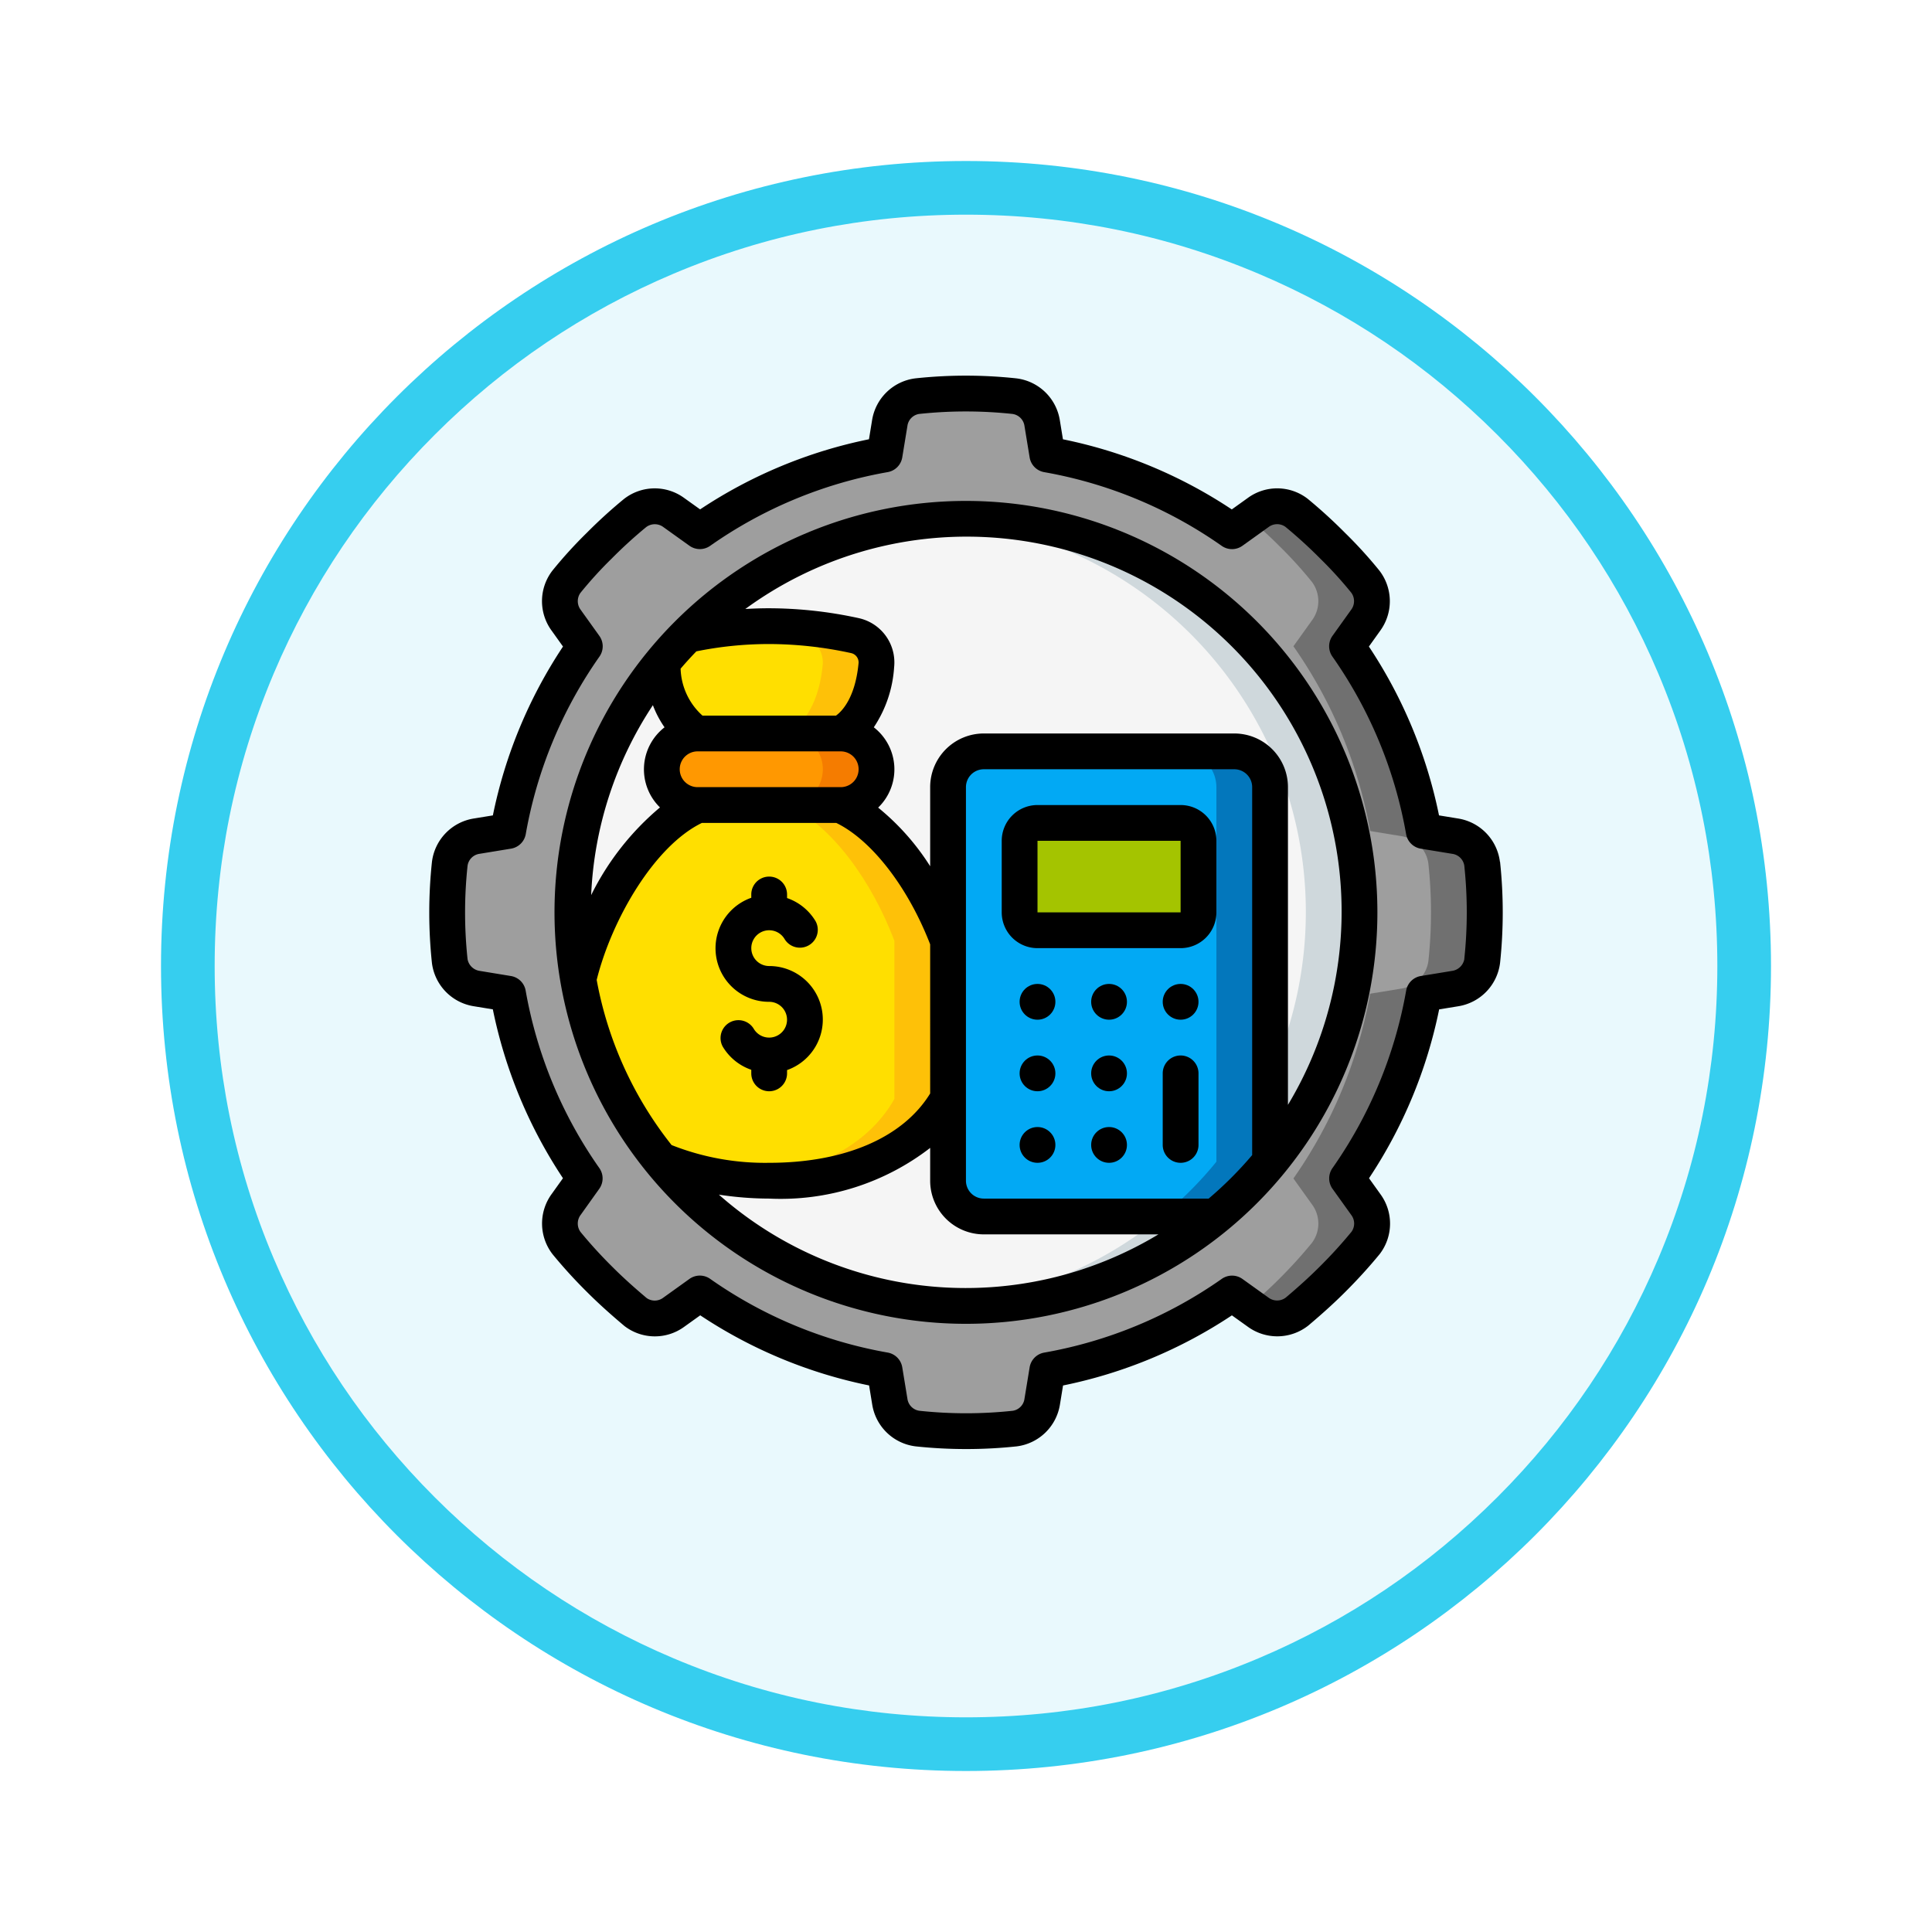 <svg xmlns="http://www.w3.org/2000/svg" xmlns:xlink="http://www.w3.org/1999/xlink" width="108" height="108" viewBox="0 0 108 108">
  <defs>
    <filter id="Trazado_904820" x="0" y="0" width="108" height="108" filterUnits="userSpaceOnUse">
      <feOffset dy="3" input="SourceAlpha"/>
      <feGaussianBlur stdDeviation="3" result="blur"/>
      <feFlood flood-opacity="0.161"/>
      <feComposite operator="in" in2="blur"/>
      <feComposite in="SourceGraphic"/>
    </filter>
  </defs>
  <g id="Grupo_1173919" data-name="Grupo 1173919" transform="translate(-620 -6823.798)">
    <g id="Grupo_1173760" data-name="Grupo 1173760" transform="translate(629 6829.798)">
      <g id="Grupo_1173428" data-name="Grupo 1173428" transform="translate(0 0)">
        <g id="Grupo_1171958" data-name="Grupo 1171958" transform="translate(0)">
          <g id="Grupo_1167341" data-name="Grupo 1167341">
            <g id="Grupo_1166792" data-name="Grupo 1166792">
              <g transform="matrix(1, 0, 0, 1, -9, -6)" filter="url(#Trazado_904820)">
                <g id="Trazado_904820-2" data-name="Trazado 904820" transform="translate(9 6)" fill="#e9f9fd">
                  <path d="M 45 88.5 C 39.127 88.5 33.43 87.35 28.068 85.082 C 22.889 82.891 18.236 79.755 14.241 75.759 C 10.245 71.764 7.109 67.111 4.918 61.932 C 2.65 56.57 1.5 50.873 1.5 45 C 1.5 39.127 2.65 33.43 4.918 28.068 C 7.109 22.889 10.245 18.236 14.241 14.241 C 18.236 10.245 22.889 7.109 28.068 4.918 C 33.43 2.65 39.127 1.5 45 1.5 C 50.873 1.5 56.57 2.65 61.932 4.918 C 67.111 7.109 71.764 10.245 75.759 14.241 C 79.755 18.236 82.891 22.889 85.082 28.068 C 87.35 33.43 88.5 39.127 88.5 45 C 88.5 50.873 87.35 56.57 85.082 61.932 C 82.891 67.111 79.755 71.764 75.759 75.759 C 71.764 79.755 67.111 82.891 61.932 85.082 C 56.57 87.35 50.873 88.5 45 88.5 Z" stroke="none"/>
                  <path d="M 45 3 C 39.329 3 33.829 4.11 28.653 6.299 C 23.652 8.415 19.16 11.443 15.302 15.302 C 11.443 19.16 8.415 23.652 6.299 28.653 C 4.11 33.829 3 39.329 3 45 C 3 50.671 4.11 56.171 6.299 61.347 C 8.415 66.348 11.443 70.84 15.302 74.698 C 19.16 78.557 23.652 81.585 28.653 83.701 C 33.829 85.89 39.329 87 45 87 C 50.671 87 56.171 85.89 61.347 83.701 C 66.348 81.585 70.84 78.557 74.698 74.698 C 78.557 70.84 81.585 66.348 83.701 61.347 C 85.89 56.171 87 50.671 87 45 C 87 39.329 85.89 33.829 83.701 28.653 C 81.585 23.652 78.557 19.16 74.698 15.302 C 70.84 11.443 66.348 8.415 61.347 6.299 C 56.171 4.11 50.671 3 45 3 M 45 -7.62939453125e-06 C 69.853 -7.62939453125e-06 90 20.147 90 45 C 90 69.853 69.853 90 45 90 C 20.147 90 -7.62939453125e-06 69.853 -7.62939453125e-06 45 C -7.62939453125e-06 20.147 20.147 -7.62939453125e-06 45 -7.62939453125e-06 Z" stroke="none" fill="#36ceef"/>
                </g>
              </g>
            </g>
          </g>
        </g>
      </g>
    </g>
    <g id="gear_7506065" transform="translate(643.997 6844.8)">
      <g id="Icons">
        <path id="Trazado_1031041" data-name="Trazado 1031041" d="M58.855,27.281a1.787,1.787,0,0,0-1.5-1.54L55.6,25.453A25.867,25.867,0,0,0,51.31,15.125l1.042-1.456a1.8,1.8,0,0,0-.018-2.157A23.808,23.808,0,0,0,50.5,9.5a26.953,26.953,0,0,0-2.012-1.83,1.8,1.8,0,0,0-2.157-.018L44.874,8.694A25.856,25.856,0,0,0,34.547,4.406l-.288-1.757a1.787,1.787,0,0,0-1.54-1.5,25.565,25.565,0,0,0-5.438,0,1.787,1.787,0,0,0-1.54,1.5l-.288,1.757A25.856,25.856,0,0,0,15.126,8.694L13.669,7.652a1.8,1.8,0,0,0-2.157.018A26.955,26.955,0,0,0,9.5,9.5a23.808,23.808,0,0,0-1.83,2.012,1.8,1.8,0,0,0-.018,2.157l1.042,1.456A25.867,25.867,0,0,0,4.406,25.453l-1.757.288a1.787,1.787,0,0,0-1.5,1.54,25.565,25.565,0,0,0,0,5.438,1.807,1.807,0,0,0,1.5,1.54l1.757.288A25.867,25.867,0,0,0,8.694,44.875L7.652,46.331a1.794,1.794,0,0,0,.018,2.156A26.767,26.767,0,0,0,9.5,50.5c.652.653,1.323,1.251,2.011,1.831a1.8,1.8,0,0,0,2.157.018l1.456-1.042a25.867,25.867,0,0,0,10.328,4.288l.288,1.757a1.787,1.787,0,0,0,1.54,1.5,25.565,25.565,0,0,0,5.438,0,1.787,1.787,0,0,0,1.54-1.5l.288-1.757a25.867,25.867,0,0,0,10.328-4.288l1.456,1.042a1.8,1.8,0,0,0,2.157-.018c.688-.58,1.359-1.178,2.011-1.831a26.77,26.77,0,0,0,1.831-2.012,1.794,1.794,0,0,0,.018-2.156l-1.042-1.456a25.867,25.867,0,0,0,4.288-10.328l1.757-.288a1.807,1.807,0,0,0,1.5-1.54,25.565,25.565,0,0,0,0-5.438Z" fill="#9e9e9e"/>
        <path id="Trazado_1031042" data-name="Trazado 1031042" d="M58.855,27.281a1.787,1.787,0,0,0-1.5-1.54L55.6,25.453A25.867,25.867,0,0,0,51.31,15.125l1.042-1.456a1.8,1.8,0,0,0-.018-2.157A23.808,23.808,0,0,0,50.5,9.5a26.953,26.953,0,0,0-2.012-1.83,1.8,1.8,0,0,0-2.157-.018l-.473.338c.558.476,1.107.977,1.641,1.511a23.807,23.807,0,0,1,1.831,2.011,1.8,1.8,0,0,1,.018,2.157l-1.042,1.456a25.867,25.867,0,0,1,4.288,10.328l1.757.288a1.787,1.787,0,0,1,1.5,1.54,25.565,25.565,0,0,1,0,5.438,1.807,1.807,0,0,1-1.5,1.54l-1.757.288a25.867,25.867,0,0,1-4.288,10.328l1.042,1.456a1.794,1.794,0,0,1-.018,2.156A26.769,26.769,0,0,1,47.5,50.5c-.534.535-1.084,1.028-1.643,1.51l.475.339a1.8,1.8,0,0,0,2.157-.018c.688-.58,1.359-1.178,2.011-1.831a26.77,26.77,0,0,0,1.831-2.012,1.794,1.794,0,0,0,.018-2.156l-1.042-1.456a25.867,25.867,0,0,0,4.288-10.328l1.757-.288a1.807,1.807,0,0,0,1.5-1.54,25.565,25.565,0,0,0,0-5.438Z" fill="#707070"/>
        <path id="Trazado_1031043" data-name="Trazado 1031043" d="M43.94,47a21.946,21.946,0,0,1-31.02-3.16A14.954,14.954,0,0,0,19,45c4.44,0,8.26-1.49,10-4.57V45a2.006,2.006,0,0,0,2,2Z" fill="#f5f5f5"/>
        <path id="Trazado_1031044" data-name="Trazado 1031044" d="M40.94,47a21.911,21.911,0,0,1-12.522,4.937c.523.037,1.049.063,1.582.063a21.912,21.912,0,0,0,13.94-5Z" fill="#cfd8dc"/>
        <path id="Trazado_1031045" data-name="Trazado 1031045" d="M29,31.59v8.84C27.26,43.51,23.44,45,19,45a14.954,14.954,0,0,1-6.08-1.16A21.91,21.91,0,0,1,8.33,33.76C9.24,29.85,11.94,25.35,15,24h8c2.51,1.11,4.77,4.32,6,7.59Z" fill="#ffdf00"/>
        <path id="Trazado_1031046" data-name="Trazado 1031046" d="M23,24H20c2.51,1.11,4.77,4.32,6,7.59v8.84c-1.539,2.725-4.709,4.2-8.494,4.505C18,44.974,18.492,45,19,45c4.44,0,8.26-1.49,10-4.57V31.59C27.77,28.32,25.51,25.11,23,24Z" fill="#fec108"/>
        <path id="Trazado_1031047" data-name="Trazado 1031047" d="M13.59,23.41A1.955,1.955,0,0,0,15,24c-3.06,1.35-5.76,5.85-6.67,9.76A21.2,21.2,0,0,1,8,30a21.836,21.836,0,0,1,5-13.94.57.57,0,0,0,.01.13C13.32,19.33,15,20,15,20a2.006,2.006,0,0,0-2,2,1.955,1.955,0,0,0,.59,1.41Z" fill="#f5f5f5"/>
        <path id="Trazado_1031048" data-name="Trazado 1031048" d="M24.99,16.19C24.68,19.33,23,20,23,20H15s-1.68-.67-1.99-3.81a.57.57,0,0,1-.01-.13,17.5,17.5,0,0,1,1.42-1.57A21.724,21.724,0,0,1,19,14a22.609,22.609,0,0,1,4.8.53,1.532,1.532,0,0,1,1.19,1.66Z" fill="#ffdf00"/>
        <path id="Trazado_1031049" data-name="Trazado 1031049" d="M23.8,14.53A22.609,22.609,0,0,0,19,14c-.519,0-1.012.022-1.487.055a22.9,22.9,0,0,1,3.287.475,1.532,1.532,0,0,1,1.19,1.66C21.68,19.33,20,20,20,20h3s1.68-.67,1.99-3.81a1.532,1.532,0,0,0-1.19-1.66Z" fill="#fec108"/>
        <path id="Trazado_1031050" data-name="Trazado 1031050" d="M47,43.94V23a2.006,2.006,0,0,0-2-2H31a2.006,2.006,0,0,0-2,2v8.59c-1.23-3.27-3.49-6.48-6-7.59a2,2,0,1,0,0-4s1.68-.67,1.99-3.81a1.532,1.532,0,0,0-1.19-1.66A22.609,22.609,0,0,0,19,14a21.724,21.724,0,0,0-4.58.49A21.983,21.983,0,0,1,47,43.94Z" fill="#f5f5f5"/>
        <path id="Trazado_1031051" data-name="Trazado 1031051" d="M30,8c-.5,0-1,.023-1.5.057A21.972,21.972,0,0,1,47,39.139v4.8A21.982,21.982,0,0,0,30,8Z" fill="#cfd8dc"/>
        <path id="Trazado_1031052" data-name="Trazado 1031052" d="M47,23V43.94A21.075,21.075,0,0,1,43.94,47H31a2.006,2.006,0,0,1-2-2V23a2.006,2.006,0,0,1,2-2H45a2.006,2.006,0,0,1,2,2Z" fill="#02a9f4"/>
        <path id="Trazado_1031053" data-name="Trazado 1031053" d="M45,21H42a2.006,2.006,0,0,1,2,2V43.94A21.075,21.075,0,0,1,40.94,47h3A21.075,21.075,0,0,0,47,43.94V23a2.006,2.006,0,0,0-2-2Z" fill="#0377bc"/>
        <rect id="Rectángulo_415128" data-name="Rectángulo 415128" width="10" height="6" rx="1" transform="translate(33 25)" fill="#a4c400"/>
        <path id="Trazado_1031054" data-name="Trazado 1031054" d="M25,22a2.006,2.006,0,0,1-2,2H15a2,2,0,1,1,0-4h8A2.015,2.015,0,0,1,25,22Z" fill="#ff9801"/>
        <path id="Trazado_1031055" data-name="Trazado 1031055" d="M24.41,20.59A1.955,1.955,0,0,0,23,20H20a2,2,0,1,1,0,4h3a2.006,2.006,0,0,0,2-2,1.955,1.955,0,0,0-.59-1.41Z" fill="#f57c00"/>
      </g>
      <g id="Icons_copy" data-name="Icons copy">
        <path id="Trazado_1031056" data-name="Trazado 1031056" d="M30,7A23,23,0,1,0,53,30,23,23,0,0,0,30,7ZM28,40.124C26.487,42.585,23.232,44,19,44a14.208,14.208,0,0,1-5.454-.992,20.9,20.9,0,0,1-4.188-9.232c.846-3.387,3.22-7.48,5.88-8.776h7.514c1.977.962,4.009,3.586,5.248,6.788ZM12.5,18.418a5.57,5.57,0,0,0,.652,1.237,2.975,2.975,0,0,0-.256,4.479,15.174,15.174,0,0,0-3.847,4.9A20.863,20.863,0,0,1,12.5,18.418ZM23,21a1,1,0,0,1,0,2H15a1,1,0,0,1,0-2Zm-.263-2H15.271a3.681,3.681,0,0,1-1.222-2.622q.426-.5.881-.969A20.373,20.373,0,0,1,19,15a21.637,21.637,0,0,1,4.584.507.533.533,0,0,1,.411.585C23.8,18.082,23.016,18.8,22.737,19ZM16.188,45.779A18.722,18.722,0,0,0,19,46a13.666,13.666,0,0,0,9-2.834V45a3,3,0,0,0,3,3h9.76a20.845,20.845,0,0,1-24.572-2.221ZM43.568,46H31a1,1,0,0,1-1-1V23a1,1,0,0,1,1-1H45a1,1,0,0,1,1,1V43.568A21,21,0,0,1,43.568,46ZM48,40.76V23a3,3,0,0,0-3-3H31a3,3,0,0,0-3,3v4.422a13.56,13.56,0,0,0-2.908-3.278,2.974,2.974,0,0,0-.243-4.489,6.824,6.824,0,0,0,1.136-3.361,2.534,2.534,0,0,0-1.97-2.74A23.708,23.708,0,0,0,19,13c-.465,0-.909.016-1.334.041A20.958,20.958,0,0,1,48,40.76Z"/>
        <path id="Trazado_1031057" data-name="Trazado 1031057" d="M42,24H34a2,2,0,0,0-2,2v4a2,2,0,0,0,2,2h8a2,2,0,0,0,2-2V26A2,2,0,0,0,42,24Zm-8,6V26h8v4Z"/>
        <circle id="Elipse_12270" data-name="Elipse 12270" cx="1" cy="1" r="1" transform="translate(33 34)"/>
        <circle id="Elipse_12271" data-name="Elipse 12271" cx="1" cy="1" r="1" transform="translate(37 34)"/>
        <circle id="Elipse_12272" data-name="Elipse 12272" cx="1" cy="1" r="1" transform="translate(41 34)"/>
        <circle id="Elipse_12273" data-name="Elipse 12273" cx="1" cy="1" r="1" transform="translate(33 38)"/>
        <circle id="Elipse_12274" data-name="Elipse 12274" cx="1" cy="1" r="1" transform="translate(37 38)"/>
        <circle id="Elipse_12275" data-name="Elipse 12275" cx="1" cy="1" r="1" transform="translate(33 42)"/>
        <circle id="Elipse_12276" data-name="Elipse 12276" cx="1" cy="1" r="1" transform="translate(37 42)"/>
        <path id="Trazado_1031058" data-name="Trazado 1031058" d="M42,38a1,1,0,0,0-1,1v4a1,1,0,0,0,2,0V39A1,1,0,0,0,42,38Z"/>
        <path id="Trazado_1031059" data-name="Trazado 1031059" d="M19,33a1,1,0,1,1,.867-1.5,1,1,0,0,0,1.731-1A2.993,2.993,0,0,0,20,29.2V29a1,1,0,0,0-2,0v.184A2.993,2.993,0,0,0,19,35a1,1,0,1,1-.867,1.5,1,1,0,0,0-1.731,1A2.993,2.993,0,0,0,18,38.8V39a1,1,0,0,0,2,0v-.184A2.993,2.993,0,0,0,19,33Z"/>
        <path id="Trazado_1031060" data-name="Trazado 1031060" d="M59.849,27.168a2.8,2.8,0,0,0-2.337-2.415l-1.067-.174a26.64,26.64,0,0,0-3.92-9.439l.633-.885A2.8,2.8,0,0,0,53.1,10.88a24.812,24.812,0,0,0-1.9-2.086,28.1,28.1,0,0,0-2.1-1.916,2.782,2.782,0,0,0-3.351-.039l-.888.636a26.632,26.632,0,0,0-9.439-3.92l-.174-1.067A2.8,2.8,0,0,0,32.819.149a26.3,26.3,0,0,0-5.651,0,2.8,2.8,0,0,0-2.415,2.337l-.174,1.067a26.632,26.632,0,0,0-9.439,3.92l-.885-.633a2.789,2.789,0,0,0-3.374.053,27.542,27.542,0,0,0-2.076,1.89,24.827,24.827,0,0,0-1.918,2.108,2.793,2.793,0,0,0-.048,3.36l.636.889a26.64,26.64,0,0,0-3.92,9.439l-1.067.174A2.8,2.8,0,0,0,.149,27.181a26.715,26.715,0,0,0,0,5.654,2.8,2.8,0,0,0,2.337,2.412l1.067.174a26.652,26.652,0,0,0,3.92,9.44l-.624.873A2.8,2.8,0,0,0,6.9,49.12a27.633,27.633,0,0,0,1.9,2.086c.605.606,1.265,1.206,2.108,1.916a2.787,2.787,0,0,0,3.351.039l.888-.636a26.64,26.64,0,0,0,9.439,3.92l.174,1.067a2.8,2.8,0,0,0,2.428,2.339,26.687,26.687,0,0,0,5.651,0,2.8,2.8,0,0,0,2.415-2.337l.174-1.067a26.64,26.64,0,0,0,9.439-3.92l.885.633a2.8,2.8,0,0,0,3.387-.063c.81-.683,1.47-1.283,2.074-1.888q1.047-1.047,1.916-2.108a2.789,2.789,0,0,0,.039-3.35l-.636-.889a26.64,26.64,0,0,0,3.92-9.439l1.067-.174a2.8,2.8,0,0,0,2.339-2.428,26.741,26.741,0,0,0,0-5.638ZM57.862,32.6a.81.81,0,0,1-.673.669l-1.756.288a1,1,0,0,0-.824.812,24.7,24.7,0,0,1-4.123,9.93,1,1,0,0,0,.006,1.155l1.054,1.471a.791.791,0,0,1,.01.926,25.932,25.932,0,0,1-1.765,1.938c-.562.564-1.182,1.128-1.915,1.746a.8.8,0,0,1-.964,0l-1.455-1.042a1,1,0,0,0-1.155-.006,24.7,24.7,0,0,1-9.93,4.123,1,1,0,0,0-.812.824l-.288,1.756a.782.782,0,0,1-.654.671,24.514,24.514,0,0,1-5.223,0,.786.786,0,0,1-.667-.673l-.288-1.756a1,1,0,0,0-.812-.824,24.7,24.7,0,0,1-9.93-4.123,1,1,0,0,0-1.155.006l-1.458,1.045a.79.79,0,0,1-.928.028c-.766-.645-1.386-1.209-1.949-1.774a25.813,25.813,0,0,1-1.746-1.915.8.8,0,0,1,0-.963L9.5,45.456a1,1,0,0,0,.01-1.156,24.7,24.7,0,0,1-4.123-9.93,1,1,0,0,0-.824-.812L2.811,33.27a.806.806,0,0,1-.671-.654,24.6,24.6,0,0,1,0-5.223.786.786,0,0,1,.673-.667l1.756-.288a1,1,0,0,0,.824-.812A24.7,24.7,0,0,1,9.514,15.7a1,1,0,0,0-.006-1.155l-1.045-1.46a.8.8,0,0,1-.019-.937,22.471,22.471,0,0,1,1.765-1.938,25.614,25.614,0,0,1,1.915-1.746.8.8,0,0,1,.964,0l1.456,1.042a1,1,0,0,0,1.155.006,24.687,24.687,0,0,1,9.929-4.123,1,1,0,0,0,.812-.824l.288-1.756a.782.782,0,0,1,.654-.671,24.514,24.514,0,0,1,5.223,0,.786.786,0,0,1,.667.673l.288,1.756a1,1,0,0,0,.812.824A24.687,24.687,0,0,1,44.3,9.514a1,1,0,0,0,1.155-.006l1.459-1.045a.794.794,0,0,1,.94-.018A25.975,25.975,0,0,1,49.8,10.219a22.447,22.447,0,0,1,1.744,1.916.8.8,0,0,1-.013.952l-1.042,1.456a1,1,0,0,0-.006,1.155,24.7,24.7,0,0,1,4.123,9.93,1,1,0,0,0,.824.812l1.756.288a.786.786,0,0,1,.672.661,24.6,24.6,0,0,1,0,5.214Z"/>
      </g>
    </g>
  </g>
</svg>
